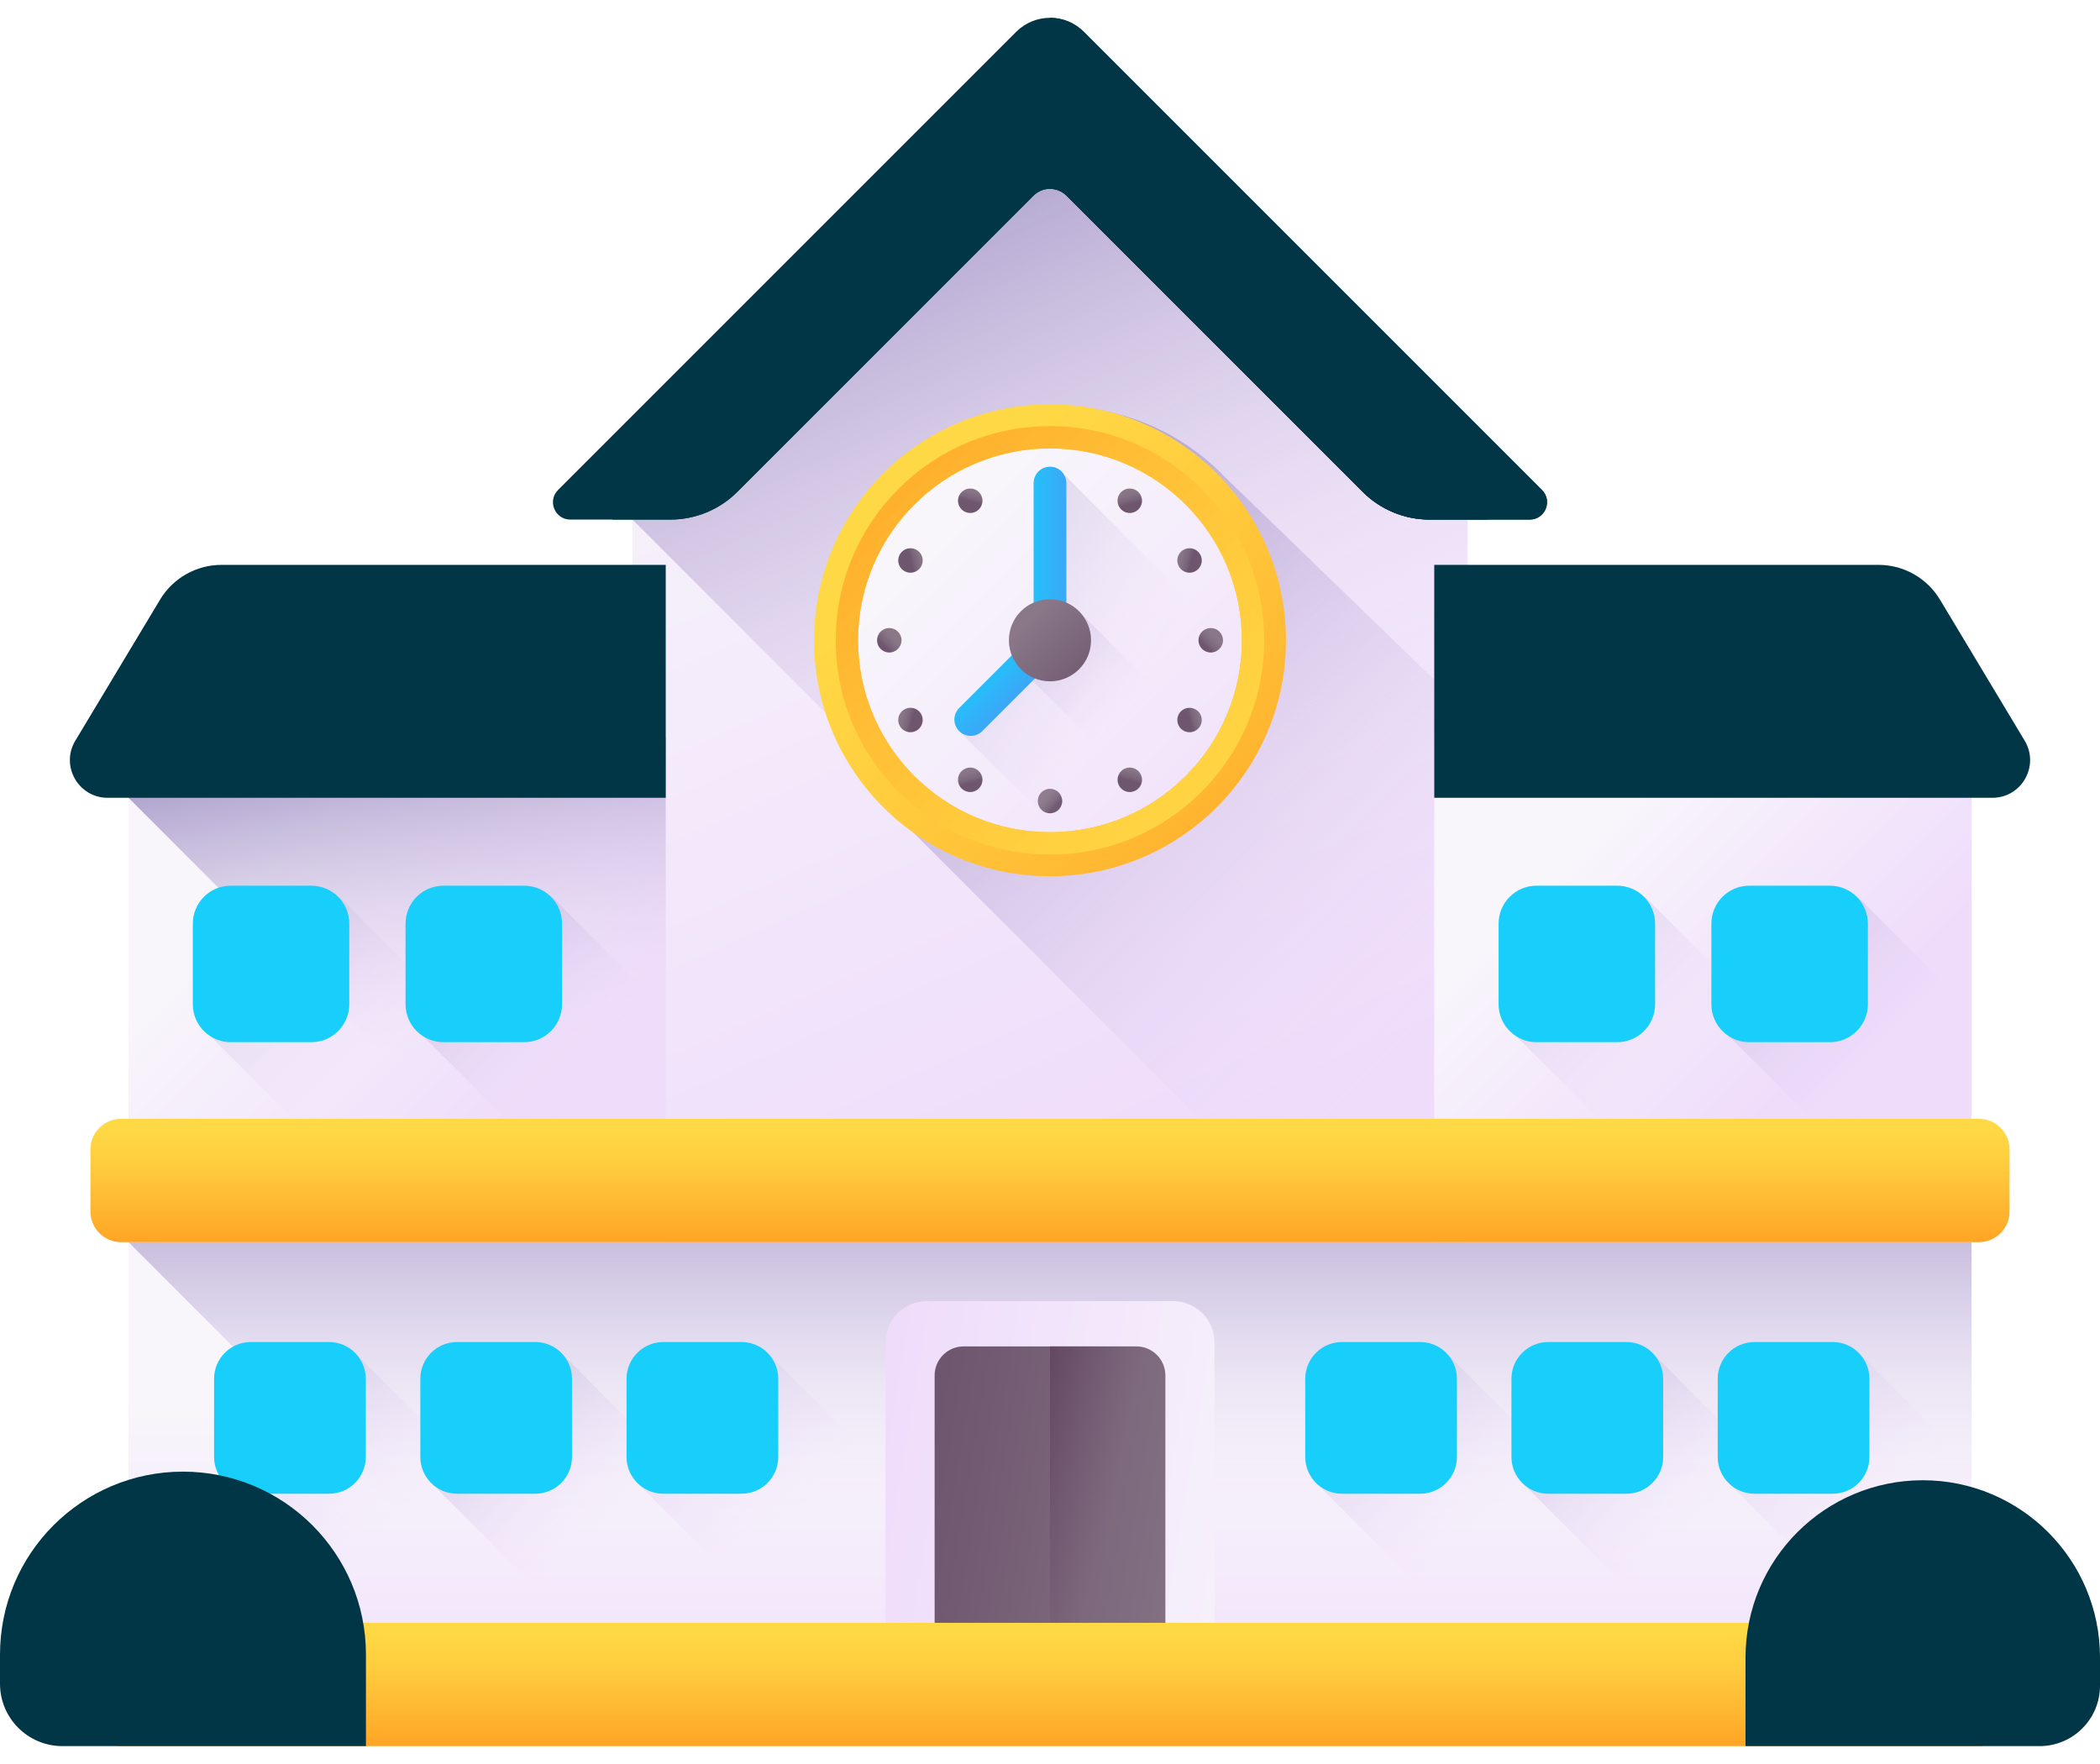 <svg width="50" height="42" viewBox="0 0 50 42" fill="none" xmlns="http://www.w3.org/2000/svg">
<path d="M3.059 29.119H46.941V41.485H3.059V29.119Z" fill="url(#paint0_linear_411_2063)"/>
<path d="M3.059 29.119V29.575L14.969 41.485H46.941V29.119H3.059Z" fill="url(#paint1_linear_411_2063)"/>
<path d="M34.943 29.575H15.058V10.724L25 0.938L34.943 10.724V29.575Z" fill="url(#paint2_linear_411_2063)"/>
<path d="M25 0.938L15.058 10.724V12.371L32.261 29.575H34.943V10.724L25 0.938Z" fill="url(#paint3_linear_411_2063)"/>
<path d="M36.713 11.666L25.804 0.757C25.36 0.313 24.64 0.313 24.196 0.757L13.287 11.666C13.027 11.926 13.211 12.371 13.579 12.371H15.962C16.559 12.371 17.132 12.134 17.554 11.712L24.607 4.659C24.824 4.442 25.176 4.442 25.393 4.659L32.446 11.712C32.868 12.134 33.441 12.371 34.038 12.371H36.421C36.789 12.371 36.974 11.927 36.713 11.666Z" fill="#003646"/>
<path d="M17.554 11.712L24.607 4.658C24.824 4.441 25.176 4.441 25.393 4.658L32.446 11.712C32.868 12.134 33.441 12.371 34.038 12.371H35.424L25.804 2.751C25.36 2.307 24.64 2.307 24.196 2.751L14.576 12.371H15.962C16.559 12.371 17.132 12.134 17.554 11.712Z" fill="#003646"/>
<path d="M25.393 4.659L32.446 11.712C32.868 12.134 33.441 12.371 34.038 12.371H36.421C36.789 12.371 36.974 11.926 36.713 11.666L25.804 0.757C25.582 0.535 25.291 0.424 25 0.424V4.496C25.142 4.496 25.284 4.55 25.393 4.659Z" fill="#003646"/>
<path d="M34.943 16.954L29.183 11.375C28.159 10.298 26.713 9.664 25.109 9.664C22.031 9.664 19.529 12.166 19.529 15.244C19.529 16.848 20.163 18.294 21.241 19.318L31.498 29.575H34.943V16.954Z" fill="url(#paint4_linear_411_2063)"/>
<path d="M25 20.786C28.06 20.786 30.541 18.306 30.541 15.246C30.541 12.186 28.06 9.705 25 9.705C21.94 9.705 19.459 12.186 19.459 15.246C19.459 18.306 21.94 20.786 25 20.786Z" fill="url(#paint5_linear_411_2063)"/>
<path d="M25 11.71C25.161 11.71 25.291 11.579 25.291 11.418C25.291 11.257 25.161 11.127 25 11.127C24.839 11.127 24.709 11.257 24.709 11.418C24.709 11.579 24.839 11.71 25 11.71Z" fill="url(#paint6_linear_411_2063)"/>
<path d="M25 19.364C25.161 19.364 25.291 19.234 25.291 19.073C25.291 18.912 25.161 18.781 25 18.781C24.839 18.781 24.709 18.912 24.709 19.073C24.709 19.234 24.839 19.364 25 19.364Z" fill="url(#paint7_linear_411_2063)"/>
<path d="M28.827 15.536C28.988 15.536 29.119 15.406 29.119 15.245C29.119 15.084 28.988 14.953 28.827 14.953C28.666 14.953 28.535 15.084 28.535 15.245C28.535 15.406 28.666 15.536 28.827 15.536Z" fill="url(#paint8_linear_411_2063)"/>
<path d="M21.173 15.536C21.334 15.536 21.465 15.406 21.465 15.245C21.465 15.084 21.334 14.953 21.173 14.953C21.012 14.953 20.882 15.084 20.882 15.245C20.882 15.406 21.012 15.536 21.173 15.536Z" fill="url(#paint9_linear_411_2063)"/>
<path d="M26.899 12.214C27.06 12.214 27.191 12.083 27.191 11.922C27.191 11.761 27.06 11.631 26.899 11.631C26.738 11.631 26.608 11.761 26.608 11.922C26.608 12.083 26.738 12.214 26.899 12.214Z" fill="url(#paint10_linear_411_2063)"/>
<path d="M23.101 18.858C23.262 18.858 23.392 18.728 23.392 18.567C23.392 18.406 23.262 18.275 23.101 18.275C22.94 18.275 22.809 18.406 22.809 18.567C22.809 18.728 22.94 18.858 23.101 18.858Z" fill="url(#paint11_linear_411_2063)"/>
<path d="M28.322 17.434C28.483 17.434 28.614 17.304 28.614 17.143C28.614 16.982 28.483 16.852 28.322 16.852C28.161 16.852 28.031 16.982 28.031 17.143C28.031 17.304 28.161 17.434 28.322 17.434Z" fill="url(#paint12_linear_411_2063)"/>
<path d="M21.678 13.636C21.839 13.636 21.969 13.505 21.969 13.344C21.969 13.183 21.839 13.053 21.678 13.053C21.517 13.053 21.386 13.183 21.386 13.344C21.386 13.505 21.517 13.636 21.678 13.636Z" fill="url(#paint13_linear_411_2063)"/>
<path d="M23.101 12.214C23.262 12.214 23.392 12.083 23.392 11.922C23.392 11.761 23.262 11.631 23.101 11.631C22.94 11.631 22.809 11.761 22.809 11.922C22.809 12.083 22.94 12.214 23.101 12.214Z" fill="url(#paint14_linear_411_2063)"/>
<path d="M26.899 18.858C27.06 18.858 27.191 18.728 27.191 18.567C27.191 18.406 27.06 18.275 26.899 18.275C26.738 18.275 26.608 18.406 26.608 18.567C26.608 18.728 26.738 18.858 26.899 18.858Z" fill="url(#paint15_linear_411_2063)"/>
<path d="M21.678 17.434C21.839 17.434 21.969 17.304 21.969 17.143C21.969 16.982 21.839 16.852 21.678 16.852C21.517 16.852 21.386 16.982 21.386 17.143C21.386 17.304 21.517 17.434 21.678 17.434Z" fill="url(#paint16_linear_411_2063)"/>
<path d="M28.322 13.636C28.483 13.636 28.614 13.505 28.614 13.344C28.614 13.183 28.483 13.053 28.322 13.053C28.161 13.053 28.031 13.183 28.031 13.344C28.031 13.505 28.161 13.636 28.322 13.636Z" fill="url(#paint17_linear_411_2063)"/>
<path d="M30.422 16.387L25.327 11.291C25.257 11.184 25.137 11.113 25 11.113C24.785 11.113 24.611 11.287 24.611 11.502V14.349C24.265 14.499 24.023 14.844 24.023 15.245C24.023 15.372 24.047 15.493 24.091 15.604L22.838 16.857C22.686 17.009 22.686 17.255 22.838 17.407L26.114 20.674C28.271 20.233 29.971 18.54 30.422 16.387Z" fill="url(#paint18_linear_411_2063)"/>
<path d="M29.546 18.413L25.738 14.604C25.559 14.398 25.295 14.268 25 14.268C24.46 14.268 24.023 14.705 24.023 15.245C24.023 15.54 24.153 15.804 24.36 15.983L28.168 19.791C28.704 19.416 29.172 18.949 29.546 18.413Z" fill="url(#paint19_linear_411_2063)"/>
<path d="M25 9.627C21.897 9.627 19.382 12.142 19.382 15.245C19.382 18.348 21.897 20.863 25 20.863C28.103 20.863 30.618 18.348 30.618 15.245C30.618 12.142 28.103 9.627 25 9.627ZM25 19.814C22.477 19.814 20.431 17.768 20.431 15.245C20.431 12.722 22.477 10.676 25 10.676C27.523 10.676 29.569 12.722 29.569 15.245C29.569 17.768 27.523 19.814 25 19.814Z" fill="url(#paint20_linear_411_2063)"/>
<path d="M25 20.347C27.817 20.347 30.101 18.063 30.101 15.246C30.101 12.428 27.817 10.145 25 10.145C22.183 10.145 19.899 12.428 19.899 15.246C19.899 18.063 22.183 20.347 25 20.347ZM25 10.677C27.523 10.677 29.569 12.723 29.569 15.246C29.569 17.769 27.523 19.814 25 19.814C22.477 19.814 20.431 17.769 20.431 15.246C20.431 12.723 22.477 10.677 25 10.677Z" fill="url(#paint21_linear_411_2063)"/>
<path d="M25 15.245C24.785 15.245 24.611 15.071 24.611 14.856V11.502C24.611 11.287 24.785 11.113 25 11.113C25.215 11.113 25.389 11.287 25.389 11.502V14.856C25.389 15.071 25.215 15.245 25 15.245Z" fill="url(#paint22_linear_411_2063)"/>
<path d="M25 15.245C24.848 15.093 24.602 15.093 24.45 15.245L22.838 16.857C22.686 17.009 22.686 17.255 22.838 17.407C22.99 17.559 23.236 17.559 23.388 17.407L25 15.795C25.152 15.643 25.152 15.397 25 15.245Z" fill="url(#paint23_linear_411_2063)"/>
<path d="M25 16.222C25.54 16.222 25.977 15.785 25.977 15.245C25.977 14.705 25.54 14.268 25 14.268C24.46 14.268 24.023 14.705 24.023 15.245C24.023 15.785 24.46 16.222 25 16.222Z" fill="url(#paint24_linear_411_2063)"/>
<path d="M3.059 17.568H15.851V29.577H3.059V17.568Z" fill="url(#paint25_linear_411_2063)"/>
<path d="M15.851 29.576V17.568H3.059V18.996L13.64 29.576H15.851Z" fill="url(#paint26_linear_411_2063)"/>
<path d="M15.851 18.995H2.562C1.865 18.995 1.434 18.234 1.793 17.636L3.811 14.277C4.119 13.764 4.675 13.449 5.274 13.449H15.851V18.995H15.851Z" fill="#003646"/>
<path d="M8.184 21.46C8.019 21.275 7.779 21.221 7.511 21.221H5.591C5.092 21.221 4.751 21.562 4.751 22.061V23.981C4.751 24.249 4.806 24.489 4.991 24.654L7.289 26.952C7.454 27.137 7.694 27.255 7.962 27.255H9.882C10.381 27.255 10.785 26.851 10.785 26.352V24.432C10.785 24.164 10.668 23.924 10.482 23.759L8.184 21.46Z" fill="url(#paint27_linear_411_2063)"/>
<path d="M7.414 21.088H5.494C4.995 21.088 4.591 21.492 4.591 21.991V23.911C4.591 24.409 4.995 24.814 5.494 24.814H7.414C7.912 24.814 8.316 24.409 8.316 23.911V21.991C8.316 21.492 7.912 21.088 7.414 21.088Z" fill="#18CEFB"/>
<path d="M13.25 21.46C13.085 21.275 12.845 21.221 12.577 21.221H10.656C10.158 21.221 9.817 21.562 9.817 22.061V23.981C9.817 24.249 9.871 24.489 10.056 24.654L12.355 26.952C12.52 27.137 12.76 27.255 13.028 27.255H14.948C15.447 27.255 15.851 26.851 15.851 26.352V24.432C15.851 24.164 15.733 23.924 15.548 23.759L13.25 21.46Z" fill="url(#paint28_linear_411_2063)"/>
<path d="M12.479 24.814H10.559C10.061 24.814 9.656 24.409 9.656 23.911V21.991C9.656 21.492 10.061 21.088 10.559 21.088H12.479C12.978 21.088 13.382 21.492 13.382 21.991V23.911C13.382 24.41 12.978 24.814 12.479 24.814Z" fill="#18CEFB"/>
<path d="M34.149 17.568H46.941V29.577H34.149V17.568Z" fill="url(#paint29_linear_411_2063)"/>
<path d="M34.149 18.995H47.438C48.135 18.995 48.566 18.234 48.207 17.636L46.19 14.277C45.881 13.764 45.325 13.449 44.726 13.449H34.149V18.995Z" fill="#003646"/>
<path d="M39.275 21.46C39.109 21.275 38.87 21.221 38.602 21.221H36.681C36.183 21.221 35.842 21.562 35.842 22.061V23.981C35.842 24.249 35.896 24.489 36.081 24.654L38.38 26.952C38.545 27.137 38.785 27.255 39.053 27.255H40.973C41.471 27.255 41.876 26.851 41.876 26.352V24.432C41.876 24.164 41.758 23.924 41.573 23.759L39.275 21.46Z" fill="url(#paint30_linear_411_2063)"/>
<path d="M38.504 21.088H36.584C36.086 21.088 35.681 21.492 35.681 21.991V23.911C35.681 24.409 36.086 24.814 36.584 24.814H38.504C39.003 24.814 39.407 24.409 39.407 23.911V21.991C39.407 21.492 39.003 21.088 38.504 21.088Z" fill="#18CEFB"/>
<path d="M44.34 21.46C44.175 21.275 43.935 21.221 43.667 21.221H41.747C41.248 21.221 40.907 21.562 40.907 22.061V23.981C40.907 24.249 40.962 24.489 41.147 24.654L43.445 26.952C43.611 27.137 43.85 27.255 44.118 27.255H46.038C46.537 27.255 46.941 26.851 46.941 26.352V24.432C46.941 24.164 46.824 23.924 46.639 23.759L44.34 21.46Z" fill="url(#paint31_linear_411_2063)"/>
<path d="M43.57 24.814H41.65C41.151 24.814 40.747 24.409 40.747 23.911V21.991C40.747 21.492 41.151 21.088 41.65 21.088H43.57C44.068 21.088 44.473 21.492 44.473 21.991V23.911C44.473 24.41 44.069 24.814 43.57 24.814Z" fill="#18CEFB"/>
<path d="M47.118 29.575H2.882C2.48 29.575 2.153 29.248 2.153 28.845V27.368C2.153 26.965 2.48 26.639 2.882 26.639H47.118C47.52 26.639 47.847 26.965 47.847 27.368V28.845C47.847 29.248 47.52 29.575 47.118 29.575Z" fill="url(#paint32_linear_411_2063)"/>
<path d="M28.916 41.486H21.084V31.963C21.084 31.419 21.525 30.979 22.069 30.979H27.931C28.475 30.979 28.916 31.419 28.916 31.963V41.486H28.916Z" fill="url(#paint33_linear_411_2063)"/>
<path d="M27.747 41.485H22.253V32.748C22.253 32.366 22.563 32.057 22.945 32.057H27.055C27.437 32.057 27.747 32.366 27.747 32.748V41.485H27.747Z" fill="url(#paint34_linear_411_2063)"/>
<path d="M25 41.485H27.747V32.748C27.747 32.366 27.437 32.057 27.055 32.057H25V41.485Z" fill="url(#paint35_linear_411_2063)"/>
<path d="M47.118 41.575H2.882C2.48 41.575 2.153 41.248 2.153 40.845V39.368C2.153 38.965 2.48 38.639 2.882 38.639H47.118C47.52 38.639 47.847 38.965 47.847 39.368V40.845C47.847 41.248 47.52 41.575 47.118 41.575Z" fill="url(#paint36_linear_411_2063)"/>
<path d="M8.486 32.246C8.326 32.066 8.093 32.014 7.833 32.014H5.972C5.489 32.014 5.158 32.345 5.158 32.828V34.689C5.158 34.949 5.211 35.182 5.39 35.342L7.618 37.57C7.778 37.749 8.011 37.863 8.271 37.863H10.132C10.616 37.863 11.007 37.471 11.007 36.988V35.127C11.007 34.867 10.894 34.635 10.714 34.474L8.486 32.246Z" fill="url(#paint37_linear_411_2063)"/>
<path d="M7.833 31.953H5.972C5.489 31.953 5.097 32.345 5.097 32.828V34.69C5.097 35.173 5.489 35.565 5.972 35.565H7.833C8.317 35.565 8.709 35.173 8.709 34.69V32.828C8.709 32.345 8.317 31.953 7.833 31.953Z" fill="#18CEFB"/>
<path d="M13.397 32.246C13.236 32.066 13.004 32.014 12.744 32.014H10.883C10.399 32.014 10.068 32.345 10.068 32.828V34.689C10.068 34.949 10.121 35.182 10.301 35.342L12.529 37.57C12.689 37.749 12.922 37.863 13.181 37.863H15.043C15.526 37.863 15.918 37.471 15.918 36.988V35.127C15.918 34.867 15.804 34.635 15.624 34.474L13.397 32.246Z" fill="url(#paint38_linear_411_2063)"/>
<path d="M12.744 35.565H10.883C10.399 35.565 10.008 35.173 10.008 34.69V32.828C10.008 32.345 10.399 31.953 10.883 31.953H12.744C13.227 31.953 13.619 32.345 13.619 32.828V34.69C13.619 35.173 13.227 35.565 12.744 35.565Z" fill="#18CEFB"/>
<path d="M18.307 32.246C18.147 32.066 17.914 32.014 17.655 32.014H15.793C15.31 32.014 14.979 32.345 14.979 32.828V34.689C14.979 34.949 15.032 35.182 15.211 35.342L17.439 37.57C17.6 37.749 17.832 37.863 18.092 37.863H19.953C20.437 37.863 20.828 37.471 20.828 36.988V35.127C20.828 34.867 20.715 34.635 20.535 34.474L18.307 32.246Z" fill="url(#paint39_linear_411_2063)"/>
<path d="M17.655 35.565H15.793C15.31 35.565 14.918 35.173 14.918 34.69V32.828C14.918 32.345 15.31 31.953 15.793 31.953H17.655C18.138 31.953 18.53 32.345 18.53 32.828V34.69C18.53 35.173 18.138 35.565 17.655 35.565Z" fill="#18CEFB"/>
<path d="M34.466 32.246C34.306 32.066 34.073 32.014 33.813 32.014H31.952C31.469 32.014 31.138 32.345 31.138 32.828V34.689C31.138 34.949 31.191 35.182 31.37 35.342L33.598 37.57C33.758 37.749 33.991 37.863 34.251 37.863H36.112C36.596 37.863 36.987 37.471 36.987 36.988V35.127C36.987 34.867 36.874 34.635 36.694 34.474L34.466 32.246Z" fill="url(#paint40_linear_411_2063)"/>
<path d="M33.813 31.953H31.952C31.469 31.953 31.077 32.345 31.077 32.828V34.69C31.077 35.173 31.469 35.565 31.952 35.565H33.813C34.297 35.565 34.689 35.173 34.689 34.69V32.828C34.689 32.345 34.297 31.953 33.813 31.953Z" fill="#18CEFB"/>
<path d="M39.377 32.246C39.216 32.066 38.984 32.014 38.724 32.014H36.863C36.379 32.014 36.048 32.345 36.048 32.828V34.689C36.048 34.949 36.101 35.182 36.281 35.342L38.509 37.57C38.669 37.749 38.902 37.863 39.161 37.863H41.023C41.506 37.863 41.898 37.471 41.898 36.988V35.127C41.898 34.867 41.784 34.635 41.604 34.474L39.377 32.246Z" fill="url(#paint41_linear_411_2063)"/>
<path d="M38.724 35.565H36.863C36.379 35.565 35.987 35.173 35.987 34.69V32.828C35.987 32.345 36.379 31.953 36.863 31.953H38.724C39.207 31.953 39.599 32.345 39.599 32.828V34.69C39.599 35.173 39.207 35.565 38.724 35.565Z" fill="#18CEFB"/>
<path d="M44.287 32.246C44.127 32.066 43.894 32.014 43.635 32.014H41.773C41.29 32.014 40.959 32.345 40.959 32.828V34.689C40.959 34.949 41.012 35.182 41.191 35.342L43.419 37.57C43.58 37.749 43.812 37.863 44.072 37.863H45.933C46.417 37.863 46.809 37.471 46.809 36.988V35.127C46.809 34.867 46.695 34.635 46.515 34.474L44.287 32.246Z" fill="url(#paint42_linear_411_2063)"/>
<path d="M43.635 35.565H41.773C41.29 35.565 40.898 35.173 40.898 34.69V32.828C40.898 32.345 41.29 31.953 41.773 31.953H43.635C44.118 31.953 44.51 32.345 44.51 32.828V34.69C44.51 35.173 44.118 35.565 43.635 35.565Z" fill="#18CEFB"/>
<path d="M8.713 41.574H1.485C0.665 41.574 0 40.909 0 40.089V39.395C0 36.989 1.95 35.039 4.356 35.039C6.762 35.039 8.713 36.989 8.713 39.395V41.574Z" fill="#003646"/>
<path d="M41.56 41.574H48.562C49.356 41.574 50 40.93 50 40.136V39.464C50 37.134 48.111 35.244 45.78 35.244C43.449 35.244 41.56 37.134 41.56 39.464V41.574H41.56Z" fill="#003646"/>
<defs>
<linearGradient id="paint0_linear_411_2063" x1="25" y1="33.214" x2="25" y2="42.995" gradientUnits="userSpaceOnUse">
<stop stop-color="#F8F6FB"/>
<stop offset="1" stop-color="#EFDCFB"/>
</linearGradient>
<linearGradient id="paint1_linear_411_2063" x1="25" y1="36.041" x2="25" y2="25.645" gradientUnits="userSpaceOnUse">
<stop stop-color="#EFDCFB" stop-opacity="0"/>
<stop offset="0.486" stop-color="#BAAAD6" stop-opacity="0.486"/>
<stop offset="1" stop-color="#8679B2"/>
</linearGradient>
<linearGradient id="paint2_linear_411_2063" x1="18.354" y1="5.243" x2="28.191" y2="27.308" gradientUnits="userSpaceOnUse">
<stop stop-color="#F8F6FB"/>
<stop offset="1" stop-color="#EFDCFB"/>
</linearGradient>
<linearGradient id="paint3_linear_411_2063" x1="28.589" y1="19.517" x2="20.119" y2="0.711" gradientUnits="userSpaceOnUse">
<stop stop-color="#EFDCFB" stop-opacity="0"/>
<stop offset="0.486" stop-color="#BAAAD6" stop-opacity="0.486"/>
<stop offset="1" stop-color="#8679B2"/>
</linearGradient>
<linearGradient id="paint4_linear_411_2063" x1="34.27" y1="24.316" x2="19.381" y2="9.427" gradientUnits="userSpaceOnUse">
<stop stop-color="#EFDCFB" stop-opacity="0"/>
<stop offset="0.486" stop-color="#BAAAD6" stop-opacity="0.486"/>
<stop offset="1" stop-color="#8679B2"/>
</linearGradient>
<linearGradient id="paint5_linear_411_2063" x1="22.144" y1="12.39" x2="31.305" y2="21.551" gradientUnits="userSpaceOnUse">
<stop stop-color="#F8F6FB"/>
<stop offset="1" stop-color="#EFDCFB"/>
</linearGradient>
<linearGradient id="paint6_linear_411_2063" x1="24.886" y1="11.304" x2="25.13" y2="11.549" gradientUnits="userSpaceOnUse">
<stop stop-color="#8A7889"/>
<stop offset="0.334" stop-color="#867385"/>
<stop offset="0.704" stop-color="#7B667B"/>
<stop offset="1" stop-color="#6E566E"/>
</linearGradient>
<linearGradient id="paint7_linear_411_2063" x1="24.886" y1="18.958" x2="25.13" y2="19.203" gradientUnits="userSpaceOnUse">
<stop stop-color="#8A7889"/>
<stop offset="0.334" stop-color="#867385"/>
<stop offset="0.704" stop-color="#7B667B"/>
<stop offset="1" stop-color="#6E566E"/>
</linearGradient>
<linearGradient id="paint8_linear_411_2063" x1="28.941" y1="15.13" x2="28.697" y2="15.375" gradientUnits="userSpaceOnUse">
<stop stop-color="#8A7889"/>
<stop offset="0.334" stop-color="#867385"/>
<stop offset="0.704" stop-color="#7B667B"/>
<stop offset="1" stop-color="#6E566E"/>
</linearGradient>
<linearGradient id="paint9_linear_411_2063" x1="21.288" y1="15.13" x2="21.043" y2="15.375" gradientUnits="userSpaceOnUse">
<stop stop-color="#8A7889"/>
<stop offset="0.334" stop-color="#867385"/>
<stop offset="0.704" stop-color="#7B667B"/>
<stop offset="1" stop-color="#6E566E"/>
</linearGradient>
<linearGradient id="paint10_linear_411_2063" x1="26.823" y1="11.676" x2="26.914" y2="12.01" gradientUnits="userSpaceOnUse">
<stop stop-color="#8A7889"/>
<stop offset="0.334" stop-color="#867385"/>
<stop offset="0.704" stop-color="#7B667B"/>
<stop offset="1" stop-color="#6E566E"/>
</linearGradient>
<linearGradient id="paint11_linear_411_2063" x1="23.027" y1="18.32" x2="23.118" y2="18.653" gradientUnits="userSpaceOnUse">
<stop stop-color="#8A7889"/>
<stop offset="0.334" stop-color="#867385"/>
<stop offset="0.704" stop-color="#7B667B"/>
<stop offset="1" stop-color="#6E566E"/>
</linearGradient>
<linearGradient id="paint12_linear_411_2063" x1="28.594" y1="16.828" x2="28.261" y2="16.919" gradientUnits="userSpaceOnUse">
<stop stop-color="#8A7889"/>
<stop offset="0.334" stop-color="#867385"/>
<stop offset="0.704" stop-color="#7B667B"/>
<stop offset="1" stop-color="#6E566E"/>
</linearGradient>
<linearGradient id="paint13_linear_411_2063" x1="21.951" y1="13.031" x2="21.617" y2="13.122" gradientUnits="userSpaceOnUse">
<stop stop-color="#8A7889"/>
<stop offset="0.334" stop-color="#867385"/>
<stop offset="0.704" stop-color="#7B667B"/>
<stop offset="1" stop-color="#6E566E"/>
</linearGradient>
<linearGradient id="paint14_linear_411_2063" x1="23.235" y1="11.63" x2="23.144" y2="11.963" gradientUnits="userSpaceOnUse">
<stop stop-color="#8A7889"/>
<stop offset="0.334" stop-color="#867385"/>
<stop offset="0.704" stop-color="#7B667B"/>
<stop offset="1" stop-color="#6E566E"/>
</linearGradient>
<linearGradient id="paint15_linear_411_2063" x1="27.032" y1="18.273" x2="26.941" y2="18.607" gradientUnits="userSpaceOnUse">
<stop stop-color="#8A7889"/>
<stop offset="0.334" stop-color="#867385"/>
<stop offset="0.704" stop-color="#7B667B"/>
<stop offset="1" stop-color="#6E566E"/>
</linearGradient>
<linearGradient id="paint16_linear_411_2063" x1="21.464" y1="16.781" x2="21.798" y2="16.872" gradientUnits="userSpaceOnUse">
<stop stop-color="#8A7889"/>
<stop offset="0.334" stop-color="#867385"/>
<stop offset="0.704" stop-color="#7B667B"/>
<stop offset="1" stop-color="#6E566E"/>
</linearGradient>
<linearGradient id="paint17_linear_411_2063" x1="28.108" y1="12.985" x2="28.441" y2="13.076" gradientUnits="userSpaceOnUse">
<stop stop-color="#8A7889"/>
<stop offset="0.334" stop-color="#867385"/>
<stop offset="0.704" stop-color="#7B667B"/>
<stop offset="1" stop-color="#6E566E"/>
</linearGradient>
<linearGradient id="paint18_linear_411_2063" x1="27.021" y1="16.731" x2="16.068" y2="10.225" gradientUnits="userSpaceOnUse">
<stop stop-color="#EFDCFB" stop-opacity="0"/>
<stop offset="0.029" stop-color="#E9D6F7" stop-opacity="0.029"/>
<stop offset="0.22" stop-color="#C5B5DE" stop-opacity="0.22"/>
<stop offset="0.414" stop-color="#AA9BCB" stop-opacity="0.414"/>
<stop offset="0.608" stop-color="#9688BD" stop-opacity="0.608"/>
<stop offset="0.803" stop-color="#8A7DB5" stop-opacity="0.803"/>
<stop offset="1" stop-color="#8679B2"/>
</linearGradient>
<linearGradient id="paint19_linear_411_2063" x1="26.874" y1="17.119" x2="20.881" y2="11.126" gradientUnits="userSpaceOnUse">
<stop stop-color="#EFDCFB" stop-opacity="0"/>
<stop offset="0.029" stop-color="#E9D6F7" stop-opacity="0.029"/>
<stop offset="0.22" stop-color="#C5B5DE" stop-opacity="0.22"/>
<stop offset="0.414" stop-color="#AA9BCB" stop-opacity="0.414"/>
<stop offset="0.608" stop-color="#9688BD" stop-opacity="0.608"/>
<stop offset="0.803" stop-color="#8A7DB5" stop-opacity="0.803"/>
<stop offset="1" stop-color="#8679B2"/>
</linearGradient>
<linearGradient id="paint20_linear_411_2063" x1="22.105" y1="12.349" x2="31.393" y2="21.638" gradientUnits="userSpaceOnUse">
<stop stop-color="#FFD945"/>
<stop offset="0.304" stop-color="#FFCD3E"/>
<stop offset="0.856" stop-color="#FFAD2B"/>
<stop offset="1" stop-color="#FFA325"/>
</linearGradient>
<linearGradient id="paint21_linear_411_2063" x1="29.885" y1="20.131" x2="19.219" y2="9.465" gradientUnits="userSpaceOnUse">
<stop stop-color="#FFD945"/>
<stop offset="0.304" stop-color="#FFCD3E"/>
<stop offset="0.856" stop-color="#FFAD2B"/>
<stop offset="1" stop-color="#FFA325"/>
</linearGradient>
<linearGradient id="paint22_linear_411_2063" x1="24.208" y1="13.179" x2="25.878" y2="13.179" gradientUnits="userSpaceOnUse">
<stop stop-color="#18CEFB"/>
<stop offset="1" stop-color="#4A97F6"/>
</linearGradient>
<linearGradient id="paint23_linear_411_2063" x1="23.408" y1="15.634" x2="24.589" y2="16.815" gradientUnits="userSpaceOnUse">
<stop stop-color="#18CEFB"/>
<stop offset="1" stop-color="#4A97F6"/>
</linearGradient>
<linearGradient id="paint24_linear_411_2063" x1="24.496" y1="14.741" x2="26.112" y2="16.357" gradientUnits="userSpaceOnUse">
<stop stop-color="#8A7889"/>
<stop offset="1" stop-color="#6E566E"/>
</linearGradient>
<linearGradient id="paint25_linear_411_2063" x1="6.554" y1="20.672" x2="12.537" y2="26.654" gradientUnits="userSpaceOnUse">
<stop stop-color="#F8F6FB"/>
<stop offset="1" stop-color="#EFDCFB"/>
</linearGradient>
<linearGradient id="paint26_linear_411_2063" x1="10.636" y1="25.041" x2="9.03" y2="15.849" gradientUnits="userSpaceOnUse">
<stop stop-color="#EFDCFB" stop-opacity="0"/>
<stop offset="0.486" stop-color="#BAAAD6" stop-opacity="0.486"/>
<stop offset="1" stop-color="#8679B2"/>
</linearGradient>
<linearGradient id="paint27_linear_411_2063" x1="9.039" y1="25.508" x2="1.806" y2="18.275" gradientUnits="userSpaceOnUse">
<stop stop-color="#EFDCFB" stop-opacity="0"/>
<stop offset="0.486" stop-color="#BAAAD6" stop-opacity="0.486"/>
<stop offset="1" stop-color="#8679B2"/>
</linearGradient>
<linearGradient id="paint28_linear_411_2063" x1="14.211" y1="25.615" x2="7.755" y2="19.159" gradientUnits="userSpaceOnUse">
<stop stop-color="#EFDCFB" stop-opacity="0"/>
<stop offset="0.486" stop-color="#BAAAD6" stop-opacity="0.486"/>
<stop offset="1" stop-color="#8679B2"/>
</linearGradient>
<linearGradient id="paint29_linear_411_2063" x1="37.267" y1="20.294" x2="42.744" y2="25.771" gradientUnits="userSpaceOnUse">
<stop stop-color="#F8F6FB"/>
<stop offset="1" stop-color="#EFDCFB"/>
</linearGradient>
<linearGradient id="paint30_linear_411_2063" x1="40.129" y1="25.508" x2="32.896" y2="18.275" gradientUnits="userSpaceOnUse">
<stop stop-color="#EFDCFB" stop-opacity="0"/>
<stop offset="0.486" stop-color="#BAAAD6" stop-opacity="0.486"/>
<stop offset="1" stop-color="#8679B2"/>
</linearGradient>
<linearGradient id="paint31_linear_411_2063" x1="45.301" y1="25.615" x2="38.846" y2="19.159" gradientUnits="userSpaceOnUse">
<stop stop-color="#EFDCFB" stop-opacity="0"/>
<stop offset="0.486" stop-color="#BAAAD6" stop-opacity="0.486"/>
<stop offset="1" stop-color="#8679B2"/>
</linearGradient>
<linearGradient id="paint32_linear_411_2063" x1="25" y1="26.848" x2="25" y2="29.616" gradientUnits="userSpaceOnUse">
<stop stop-color="#FFD945"/>
<stop offset="0.304" stop-color="#FFCD3E"/>
<stop offset="0.856" stop-color="#FFAD2B"/>
<stop offset="1" stop-color="#FFA325"/>
</linearGradient>
<linearGradient id="paint33_linear_411_2063" x1="31.558" y1="37.401" x2="20.731" y2="35.596" gradientUnits="userSpaceOnUse">
<stop stop-color="#F8F6FB"/>
<stop offset="1" stop-color="#EFDCFB"/>
</linearGradient>
<linearGradient id="paint34_linear_411_2063" x1="29.836" y1="37.63" x2="21.849" y2="36.298" gradientUnits="userSpaceOnUse">
<stop stop-color="#8A7889"/>
<stop offset="1" stop-color="#6E566E"/>
</linearGradient>
<linearGradient id="paint35_linear_411_2063" x1="26.203" y1="36.803" x2="23.371" y2="36.124" gradientUnits="userSpaceOnUse">
<stop stop-color="#6E566E" stop-opacity="0"/>
<stop offset="0.294" stop-color="#674D66" stop-opacity="0.294"/>
<stop offset="1" stop-color="#593B56"/>
</linearGradient>
<linearGradient id="paint36_linear_411_2063" x1="25" y1="38.848" x2="25" y2="41.616" gradientUnits="userSpaceOnUse">
<stop stop-color="#FFD945"/>
<stop offset="0.304" stop-color="#FFCD3E"/>
<stop offset="0.856" stop-color="#FFAD2B"/>
<stop offset="1" stop-color="#FFA325"/>
</linearGradient>
<linearGradient id="paint37_linear_411_2063" x1="9.314" y1="36.17" x2="2.302" y2="29.158" gradientUnits="userSpaceOnUse">
<stop stop-color="#EFDCFB" stop-opacity="0"/>
<stop offset="0.486" stop-color="#BAAAD6" stop-opacity="0.486"/>
<stop offset="1" stop-color="#8679B2"/>
</linearGradient>
<linearGradient id="paint38_linear_411_2063" x1="14.328" y1="36.274" x2="8.07" y2="30.015" gradientUnits="userSpaceOnUse">
<stop stop-color="#EFDCFB" stop-opacity="0"/>
<stop offset="0.486" stop-color="#BAAAD6" stop-opacity="0.486"/>
<stop offset="1" stop-color="#8679B2"/>
</linearGradient>
<linearGradient id="paint39_linear_411_2063" x1="18.938" y1="35.973" x2="11.236" y2="28.271" gradientUnits="userSpaceOnUse">
<stop stop-color="#EFDCFB" stop-opacity="0"/>
<stop offset="0.486" stop-color="#BAAAD6" stop-opacity="0.486"/>
<stop offset="1" stop-color="#8679B2"/>
</linearGradient>
<linearGradient id="paint40_linear_411_2063" x1="35.294" y1="36.17" x2="28.282" y2="29.158" gradientUnits="userSpaceOnUse">
<stop stop-color="#EFDCFB" stop-opacity="0"/>
<stop offset="0.486" stop-color="#BAAAD6" stop-opacity="0.486"/>
<stop offset="1" stop-color="#8679B2"/>
</linearGradient>
<linearGradient id="paint41_linear_411_2063" x1="40.308" y1="36.274" x2="34.05" y2="30.015" gradientUnits="userSpaceOnUse">
<stop stop-color="#EFDCFB" stop-opacity="0"/>
<stop offset="0.486" stop-color="#BAAAD6" stop-opacity="0.486"/>
<stop offset="1" stop-color="#8679B2"/>
</linearGradient>
<linearGradient id="paint42_linear_411_2063" x1="44.918" y1="35.973" x2="37.216" y2="28.271" gradientUnits="userSpaceOnUse">
<stop stop-color="#EFDCFB" stop-opacity="0"/>
<stop offset="0.486" stop-color="#BAAAD6" stop-opacity="0.486"/>
<stop offset="1" stop-color="#8679B2"/>
</linearGradient>
</defs>
</svg>
